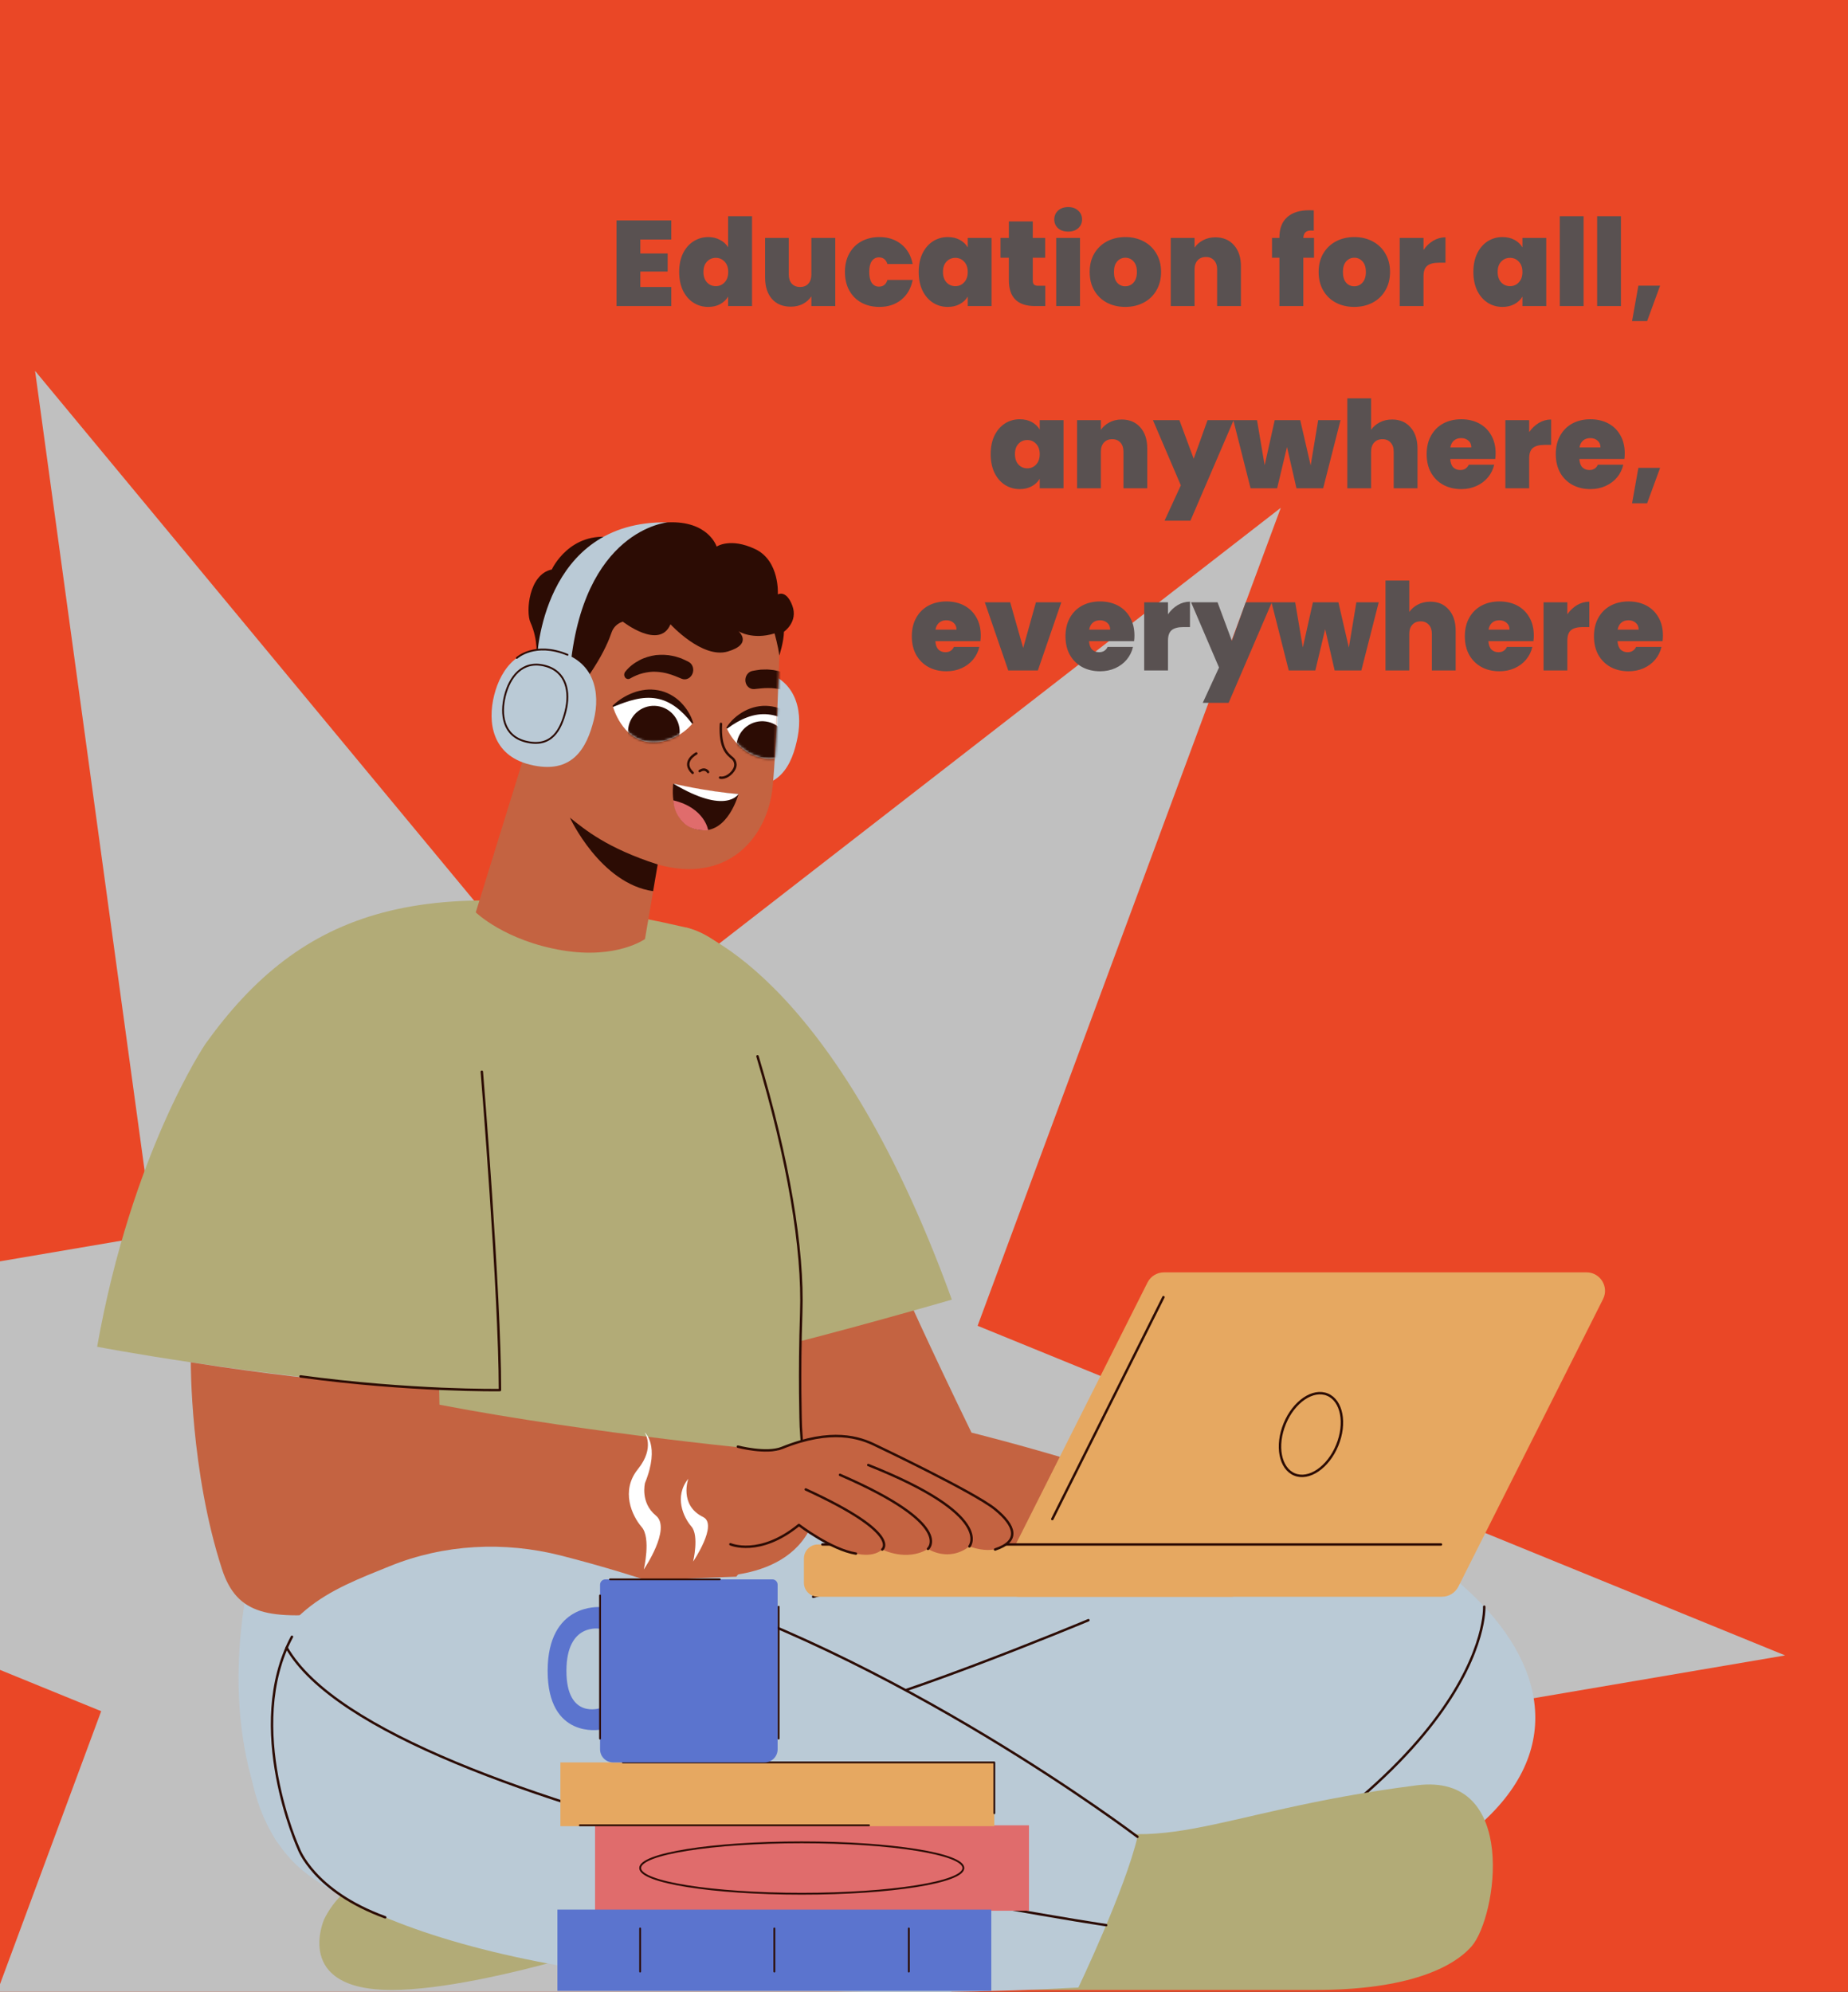 <svg width="761" height="820" viewBox="0 0 761 820" fill="none" xmlns="http://www.w3.org/2000/svg">
<rect x="0" y="0" width="761" height="820" fill="#333333" stroke="none"/>
<g clip-path="url(#clip0_3834_59580)">
<rect width="761" height="820" fill="#EA4726"/>
<path d="M14.441 152.68L243.65 429.179L527.427 209.046L402.577 545.796L735.106 681.487L381.047 741.739L429.799 1097.56L200.591 821.065L-83.186 1041.2L41.664 704.448L-290.865 568.756L63.194 508.505L14.441 152.68Z" fill="#C0C0C0"/>
<path d="M370.597 527.084C370.597 527.084 382.698 554.169 400.066 589.778C400.066 589.778 479.969 609.461 521.033 631.203C521.033 631.203 506.95 652.563 493.02 663.548C493.02 663.548 389.975 669.071 345.883 648.543C345.883 648.543 309.698 586.819 294.402 546.781C279.106 506.743 347.934 497.712 370.611 527.084H370.597Z" fill="#C46341"/>
<path d="M282.613 381.843C282.613 381.843 341.822 396.744 391.965 535.023C391.965 535.023 342.189 549.481 309.067 557.215C309.067 557.215 281.546 420.835 282.613 381.836V381.843Z" fill="#B2AB77"/>
<path d="M332.084 622.919C332.084 622.919 328.536 577.073 329.097 560.793C330.386 523.285 334.544 487.647 318.874 423.768C314.349 405.326 298.63 385.539 282.613 381.845C173.934 356.777 124.242 374.512 84.626 429.694C84.626 429.694 54.208 474.479 40 554.424C40 554.424 100.816 566.116 171.883 571.446L171.966 622.912C171.966 622.912 258.37 649.263 332.084 622.912V622.919Z" fill="#B2AB77"/>
<path d="M311.93 434.848C324.599 477.194 330.871 514.148 329.942 540.436C329.041 566.093 329.776 587.224 329.776 587.224L331.273 610.407" stroke="#2C0C04" stroke-linecap="round" stroke-linejoin="round"/>
<path d="M332.084 608.906C332.084 608.906 354.892 667.304 353.971 687.61C353.971 687.61 133.937 797.766 112.792 756.161C74.563 680.936 123.735 586.098 123.735 586.098L332.084 608.906Z" fill="#BACAD6"/>
<path d="M310.28 664.581C310.28 664.581 520.589 597.825 583.339 638.494C665.55 691.777 667.914 786.442 400.731 813.416C136.64 840.078 237.848 667.277 310.28 664.588V664.581Z" fill="#BACAD6"/>
<path d="M448.213 666.992C448.213 666.992 358.912 704.334 329.983 707.64" stroke="#2C0C04" stroke-linecap="round" stroke-linejoin="round"/>
<path d="M611.2 661.434C611.2 661.434 614.991 732.417 448.206 807.503" stroke="#2C0C04" stroke-linecap="round" stroke-linejoin="round"/>
<path d="M334.87 657.34C334.87 657.34 413.754 636.216 493.013 625.355" stroke="#2C0C04" stroke-linecap="round" stroke-linejoin="round"/>
<path d="M133.514 790.049C133.514 790.049 120.422 819.213 161.209 819.213C201.995 819.213 277.082 792.537 277.082 792.537C277.082 792.537 159.726 737.321 133.514 790.049Z" fill="#B2AB77"/>
<path d="M506.833 635.816H336.825C333.637 635.816 331.052 638.401 331.052 641.59V651.57C331.052 654.758 333.637 657.343 336.825 657.343H506.833C510.021 657.343 512.606 654.758 512.606 651.57V641.59C512.606 638.401 510.021 635.816 506.833 635.816Z" fill="#E6A861"/>
<path d="M593.771 657.343H419.75C414.094 657.343 410.421 651.383 412.965 646.33L472.533 527.983C473.823 525.419 476.449 523.797 479.318 523.797H653.339C658.995 523.797 662.668 529.757 660.124 534.81L600.556 653.157C599.267 655.721 596.64 657.336 593.771 657.336V657.343Z" fill="#E6A861"/>
<path d="M338.647 635.816H593.382" stroke="#2C0C04" stroke-linecap="round" stroke-linejoin="round"/>
<path d="M550.654 595.014C554.397 585.937 552.595 576.585 546.628 574.125C540.662 571.665 532.792 577.028 529.049 586.105C525.306 595.181 527.108 604.534 533.074 606.994C539.04 609.454 546.911 604.09 550.654 595.014Z" stroke="#2C0C04" stroke-linecap="round" stroke-linejoin="round"/>
<path d="M479.104 533.996L433.341 625.355" stroke="#2C0C04" stroke-linecap="round" stroke-linejoin="round"/>
<path d="M78.575 560.832C78.575 560.832 78.353 605.729 91.39 645.892C103.81 684.162 143.924 653.903 303.204 649.073C303.204 649.073 316.684 633.666 319.47 597.391C319.47 597.391 244.959 590.516 180.899 578.276C180.899 578.276 181.329 593.801 180.837 571.602C180.837 571.602 139.994 570.514 78.568 560.832H78.575Z" fill="#C46341"/>
<path d="M198.413 441.195C198.413 441.195 205.877 532.437 205.877 572.253C205.877 572.253 169.311 572.801 123.735 566.633" stroke="#2C0C04" stroke-linecap="round" stroke-linejoin="round"/>
<path d="M282.058 600.68L281.726 648.439C281.726 648.439 319.858 654.295 333.047 630.322C333.047 630.322 354.338 645.59 363.306 637.897C363.306 637.897 373.307 643.026 382.15 637.641C382.15 637.641 390.481 643.282 399.2 636.615C399.2 636.615 413.296 642.257 416.374 631.487C419.451 620.716 376.64 603.542 360.742 595.08C344.85 586.618 328.182 593.798 319.47 597.388C310.751 600.978 296.321 600.909 282.058 600.673V600.68Z" fill="#C46341"/>
<path d="M352.474 639.582C342.293 637.974 328.986 627.793 328.986 627.793C312.768 641.017 300.778 635.729 300.778 635.729" stroke="#2C0C04" stroke-linecap="round" stroke-linejoin="round"/>
<path d="M363.305 637.899C363.305 637.899 371.823 631.496 331.806 613.164" stroke="#2C0C04" stroke-linecap="round" stroke-linejoin="round"/>
<path d="M382.15 637.638C382.15 637.638 393.503 627.79 345.91 607.164" stroke="#2C0C04" stroke-linecap="round" stroke-linejoin="round"/>
<path d="M399.2 636.616C399.2 636.616 409.901 623.912 357.547 603.113" stroke="#2C0C04" stroke-linecap="round" stroke-linejoin="round"/>
<path d="M303.841 595.548C303.841 595.548 315.637 598.653 322.034 596.068C342.472 587.8 354.15 591.771 360.741 595.084C360.741 595.084 401.223 614.316 409.761 621.268C418.3 628.219 420.04 634.526 409.761 637.894" stroke="#2C0C04" stroke-linecap="round" stroke-linejoin="round"/>
<path d="M407.411 819.214H541.65C580.212 819.214 598.627 809.761 606.07 801.16C616.328 789.316 625.636 729.595 583.4 734.966C496.747 745.992 477.688 767.907 426.942 745.126L407.404 819.208L407.411 819.214Z" fill="#B2AB77"/>
<path d="M231.014 640.383C207.609 634.437 182.915 635.65 160.467 644.763C135.905 654.73 112.181 662.929 103.504 703.466C98.895 724.985 105.798 755.979 126.583 771.58C175.097 807.986 288.15 826.408 444.075 818.216C444.075 818.216 463.321 777.894 468.422 756.166C468.422 756.166 365.842 674.634 231.021 640.39L231.014 640.383Z" fill="#BACAD6"/>
<path d="M468.415 756.16C468.415 756.16 368.35 680.201 266.852 650.773" stroke="#2C0C04" stroke-linecap="round" stroke-linejoin="round"/>
<path d="M455.511 792.534C455.511 792.534 158.048 748.213 118.045 678.324" stroke="#2C0C04" stroke-linecap="round" stroke-linejoin="round"/>
<path d="M120.227 673.809C100.281 711.178 122.958 761.003 122.958 761.003C122.958 761.003 129.05 778.53 158.637 789.314" stroke="#2C0C04" stroke-linecap="round" stroke-linejoin="round"/>
<path d="M328.48 303.35C326.263 314.813 321.016 326.498 303.142 323.039C287.597 320.032 284.762 306.78 286.98 295.317C289.198 283.854 296.704 272.973 312.249 275.974C327.42 278.905 330.698 291.886 328.48 303.343V303.35Z" fill="#BACAD6"/>
<path d="M318.167 323.827C316.157 344.827 299.586 364.039 270.838 355.874L265.598 386.584C265.598 386.584 254.031 394.914 231.826 391.276C208.026 387.381 195.918 375.599 195.918 375.599L217.098 307.187C215.15 307.443 213.064 307.041 213.064 307.041C213.064 307.041 198.766 304.588 205.628 283.775C212.087 264.189 222.157 271.57 222.157 271.57L226.135 256.115C226.135 256.115 234.286 225.565 282.26 232.378C319.415 237.652 320.919 269.886 320.919 269.886C320.919 269.886 319.865 306.147 318.174 323.827H318.167Z" fill="#C46341"/>
<mask id="mask0_3834_59580" style="mask-type:luminance" maskUnits="userSpaceOnUse" x="301" y="269" width="20" height="17">
<path d="M320.911 269.888L320.371 285.385C320.371 285.385 301.603 286.958 301.014 279.466C301.014 279.466 303.003 267.524 320.911 269.888Z" fill="white"/>
</mask>
<g mask="url(#mask0_3834_59580)">
<path d="M334.045 287.367C332.978 284.858 331.536 283 329.762 281.282C328.009 279.591 325.93 278.295 323.733 277.297C321.501 276.43 319.158 275.8 316.809 275.668C315.624 275.536 314.466 275.668 313.288 275.668C312.131 275.807 310.987 275.98 309.844 276.202C307.959 276.569 306.669 278.53 306.974 280.582C307.259 282.515 308.853 283.839 310.62 283.673L310.904 283.645C312.761 283.465 314.591 283.208 316.393 283.257C318.202 283.215 319.962 283.472 321.702 283.867C323.448 284.255 325.105 284.99 326.713 285.891C328.293 286.771 329.894 288.067 331.107 289.307L331.322 289.529C332.001 290.222 333.068 290.174 333.72 289.418C334.212 288.843 334.316 288.025 334.038 287.367H334.045Z" fill="#2C0C04"/>
</g>
<mask id="mask1_3834_59580" style="mask-type:luminance" maskUnits="userSpaceOnUse" x="295" y="286" width="26" height="30">
<path d="M320.308 286.954C320.308 286.954 320.031 298.432 318.818 315.911C318.818 315.911 303.204 316.472 297.652 309.68C295.088 306.54 294.866 301.128 295.289 293.206C295.289 293.206 301.741 283.032 320.308 286.954Z" fill="white"/>
</mask>
<g mask="url(#mask1_3834_59580)">
<path d="M332.63 302.411C332.63 302.411 317.39 281.799 299.356 299.978C299.356 299.978 303.494 310.131 314.437 312.162C325.381 314.186 332.63 302.411 332.63 302.411Z" fill="white"/>
<mask id="mask2_3834_59580" style="mask-type:luminance" maskUnits="userSpaceOnUse" x="299" y="292" width="34" height="21">
<path d="M332.63 302.411C332.63 302.411 317.39 281.799 299.356 299.978C299.356 299.978 303.494 310.131 314.437 312.162C325.381 314.186 332.63 302.411 332.63 302.411Z" fill="white"/>
</mask>
<g mask="url(#mask2_3834_59580)">
<path d="M324.417 309.031C323.592 314.846 318.214 318.886 312.399 318.061C306.584 317.237 302.544 311.858 303.369 306.044C304.193 300.229 309.571 296.188 315.386 297.013C321.201 297.838 325.242 303.216 324.417 309.031Z" fill="#2C0C04"/>
</g>
<path d="M299.176 299.443C300.971 296.622 303.563 294.363 306.571 292.721C309.593 291.113 313.183 290.281 316.711 290.655C318.464 290.835 320.197 291.258 321.805 291.923C323.392 292.623 324.93 293.427 326.275 294.481C329.006 296.505 331.237 299.041 332.901 301.876C332.984 302.021 332.935 302.209 332.79 302.292C332.679 302.354 332.54 302.34 332.45 302.271C329.893 300.275 327.384 298.362 324.709 296.9C322.054 295.417 319.247 294.391 316.364 294.1C313.488 293.781 310.549 294.245 307.729 295.292C304.908 296.338 302.177 297.925 299.627 299.831L299.606 299.845C299.474 299.942 299.287 299.914 299.183 299.783C299.107 299.679 299.107 299.547 299.169 299.443H299.176Z" fill="#2C0C04"/>
</g>
<path d="M296.883 297.996C296.314 308.295 299.683 310.513 301.658 312.19C301.658 312.19 303.702 313.86 302.42 316.487C301.339 318.698 298.615 320.59 296.529 320.112" stroke="#2C0C04" stroke-linecap="round" stroke-linejoin="round"/>
<path d="M291.574 317.816C291.574 317.816 290.472 315.869 288.102 317.442" stroke="#2C0C04" stroke-linecap="round" stroke-linejoin="round"/>
<path d="M285.232 318.164C280.381 313.569 286.743 310.18 286.743 310.18" stroke="#2C0C04" stroke-linecap="round" stroke-linejoin="round"/>
<path d="M268.96 366.875C247.246 363.79 234.681 336.602 234.681 336.602C241.119 341.716 249.942 349.118 270.831 355.876L268.953 366.875H268.96Z" fill="#2C0C04"/>
<path d="M218.637 299.565C218.637 299.565 215.303 296.55 216.939 293.556C218.581 290.562 221.222 291.927 221.818 288.531" stroke="#2C0C04" stroke-linecap="round" stroke-linejoin="round"/>
<path d="M220.182 277.183C220.182 277.183 214.43 273.468 211.491 284.883" stroke="#2C0C04" stroke-linecap="round" stroke-linejoin="round"/>
<path d="M257.496 276.499C259.208 274.385 261.087 272.999 263.249 271.842C265.384 270.698 267.719 270.033 270.082 269.686C272.439 269.472 274.844 269.52 277.117 270.04C278.274 270.241 279.349 270.684 280.465 271.01C281.525 271.461 282.565 271.946 283.59 272.479C285.281 273.36 285.961 275.598 285.108 277.483C284.304 279.264 282.419 280.089 280.79 279.445L280.527 279.341C278.808 278.648 277.138 277.899 275.412 277.442C273.7 276.901 271.961 276.659 270.193 276.555C268.426 276.444 266.652 276.693 264.864 277.109C263.117 277.518 261.239 278.315 259.735 279.174L259.465 279.327C258.633 279.805 257.621 279.459 257.212 278.558C256.9 277.871 257.032 277.054 257.483 276.499H257.496Z" fill="#2C0C04"/>
<path d="M252.451 291.029C252.451 291.029 272.827 275.47 285.087 297.953C285.087 297.953 278.289 306.554 267.213 305.459C256.138 304.357 252.451 291.029 252.451 291.029Z" fill="white"/>
<mask id="mask3_3834_59580" style="mask-type:luminance" maskUnits="userSpaceOnUse" x="252" y="285" width="34" height="21">
<path d="M252.451 291.029C252.451 291.029 272.827 275.47 285.087 297.953C285.087 297.953 278.289 306.554 267.213 305.459C256.138 304.357 252.451 291.029 252.451 291.029Z" fill="white"/>
</mask>
<g mask="url(#mask3_3834_59580)">
<path d="M258.731 299.7C257.906 305.515 261.947 310.893 267.761 311.718C273.576 312.542 278.954 308.502 279.779 302.687C280.604 296.872 276.563 291.494 270.749 290.669C264.934 289.845 259.556 293.885 258.731 299.7Z" fill="#2C0C04"/>
</g>
<path d="M284.866 297.733C282.946 295.19 280.77 292.91 278.351 291.115C275.932 289.32 273.236 288.058 270.388 287.566C267.539 287.046 264.559 287.247 261.6 287.933C258.619 288.592 255.681 289.728 252.666 290.934C252.514 290.997 252.333 290.92 252.271 290.768C252.222 290.65 252.257 290.518 252.347 290.435C254.738 288.176 257.587 286.36 260.768 285.175C262.348 284.544 264.046 284.191 265.772 283.962C267.504 283.775 269.286 283.844 271.018 284.163C274.511 284.787 277.734 286.582 280.181 288.966C282.613 291.385 284.471 294.268 285.413 297.484C285.462 297.643 285.372 297.809 285.212 297.858C285.087 297.893 284.963 297.851 284.886 297.754L284.873 297.733H284.866Z" fill="#2C0C04"/>
<path d="M304.118 326.865C304.118 326.865 290.451 326.172 277.255 322.582C277.255 322.582 274.691 339.52 287.942 341.669C299.731 343.582 304.118 326.865 304.118 326.865Z" fill="#2C0C04"/>
<path d="M277.255 322.582C277.255 322.582 290.499 325.805 304.118 326.865C304.118 326.865 299.052 335.667 277.255 322.582Z" fill="white"/>
<path d="M291.629 341.794C291.629 341.794 290.313 332.611 277.297 329.492C277.297 329.492 277.214 334.947 281.864 339.091C285.704 342.508 291.629 341.794 291.629 341.794Z" fill="#E06C6C"/>
<path d="M274.996 215.039C291.754 214.276 295.116 225.012 295.116 225.012C295.116 225.012 300.702 221.193 310.959 226.031C321.216 230.868 320.308 244.709 320.308 244.709C320.308 244.709 323.76 242.616 326.269 249.311C328.778 256.006 322.831 260.074 322.831 260.074C322.741 264.343 320.911 269.888 320.911 269.888C320.475 266.055 318.957 260.76 318.957 260.76C309.829 263.56 304.125 259.866 304.125 259.866C304.125 259.866 310.204 265.112 299.683 268.21C289.162 271.308 276.105 257.004 276.105 257.004C271.572 267.732 256.484 255.922 256.484 255.922C254.301 256.567 252.582 258.203 251.848 260.358C250.822 263.373 248.743 268.363 244.737 274.614C242.235 278.516 240.662 281.379 235.72 283.721C229.885 286.493 228.076 274.614 220.875 270.886C220.875 270.886 221.81 263.692 218.407 256.172C216.515 251.993 217.659 236.441 227.23 234.444C227.23 234.444 234.611 218.289 252.756 221.366C252.756 221.366 258.231 215.801 274.996 215.039Z" fill="#2C0C04"/>
<path d="M274.997 215.039C274.997 215.039 239.734 217.846 234.681 276.603C234.681 276.603 227.778 271.211 221.139 271.114C221.139 271.114 222.941 214.103 274.997 215.039Z" fill="#BACAD6"/>
<path d="M244.495 296.482C241.653 307.799 235.769 319.186 218.117 314.751C202.758 310.89 200.658 297.5 203.5 286.183C206.341 274.865 214.436 264.4 229.795 268.26C244.779 272.023 247.343 285.157 244.501 296.482H244.495Z" fill="#BACAD6"/>
<path d="M232.907 292.689C231.001 300.292 227.224 307.978 216.475 305.282C207.125 302.932 206.037 294.026 207.943 286.424C209.849 278.821 214.964 271.717 224.313 274.066C233.434 276.36 234.813 285.093 232.9 292.689H232.907Z" stroke="#2C0C04" stroke-width="0.75" stroke-linecap="round" stroke-linejoin="round"/>
<path d="M212.829 270.851C212.829 270.851 220.273 263.982 233.704 269.561" stroke="#2C0C04" stroke-width="0.75" stroke-linecap="round" stroke-linejoin="round"/>
<path d="M423.72 751.434H245.049V786.6H423.72V751.434Z" fill="#E06C6C"/>
<path d="M408.209 786.129H229.538V819.576H408.209V786.129Z" fill="#5B74CE"/>
<path d="M409.443 725.543H230.771V751.796H409.443V725.543Z" fill="#E6A861"/>
<path d="M238.776 751.434H357.858" stroke="#2C0C04" stroke-width="0.75" stroke-linecap="round" stroke-linejoin="round"/>
<path d="M396.712 769.021C396.712 774.863 366.917 779.604 330.164 779.604C293.411 779.604 263.616 774.863 263.616 769.021C263.616 763.178 293.411 758.438 330.164 758.438C366.917 758.438 396.712 763.178 396.712 769.021Z" stroke="#2C0C04" stroke-width="0.75" stroke-linecap="round" stroke-linejoin="round"/>
<path d="M263.609 793.895V811.644" stroke="#2C0C04" stroke-width="0.75" stroke-linecap="round" stroke-linejoin="round"/>
<path d="M374.257 793.895V811.644" stroke="#2C0C04" stroke-width="0.75" stroke-linecap="round" stroke-linejoin="round"/>
<path d="M318.874 793.895V811.644" stroke="#2C0C04" stroke-width="0.75" stroke-linecap="round" stroke-linejoin="round"/>
<path d="M256.498 725.543H409.45V746.467" stroke="#2C0C04" stroke-width="0.75" stroke-linecap="round" stroke-linejoin="round"/>
<path d="M247.108 720.163V652.361C247.108 651.162 248.079 650.191 249.278 650.191H318.05C319.249 650.191 320.22 651.162 320.22 652.361V720.163C320.22 723.136 317.815 725.541 314.841 725.541H252.487C249.513 725.541 247.108 723.136 247.108 720.163Z" fill="#5B74CE"/>
<path d="M251.218 650.191H296.392" stroke="#2C0C04" stroke-width="0.75" stroke-linecap="round" stroke-linejoin="round"/>
<path d="M247.107 661.607C247.107 661.607 225.519 659.763 225.519 687.867C225.519 715.971 247.107 712.069 247.107 712.069V703.204C247.107 703.204 233.253 707.938 233.253 687.867C233.253 667.796 247.107 670.533 247.107 670.533V661.607Z" fill="#5B74CE"/>
<path d="M247.107 656.812V715.737" stroke="#2C0C04" stroke-width="0.75" stroke-linecap="round" stroke-linejoin="round"/>
<path d="M265.1 646.118C265.1 646.118 268.198 633.192 264.24 628.639C260.283 624.085 255.459 613.759 262.688 604.811C269.917 595.864 265.439 589.668 265.439 589.668C265.439 589.668 271.982 594.831 265.613 610.495C265.613 610.495 263.547 618.583 270.09 623.919C276.632 629.256 265.1 646.125 265.1 646.125V646.118Z" fill="white"/>
<path d="M289.544 624.528C295.802 627.584 285.427 642.853 285.427 642.853C285.427 642.853 287.984 632.179 284.72 628.423C281.456 624.667 277.478 616.142 283.445 608.754C283.445 608.754 279.494 619.614 289.551 624.521L289.544 624.528Z" fill="white"/>
<path d="M320.635 661.441V715.736" stroke="#2C0C04" stroke-width="0.75" stroke-linecap="round" stroke-linejoin="round"/>
<path d="M263.688 98.6V104.35H274.938V111.8H263.688V118.15H276.438V126H253.888V90.75H276.438V98.6H263.688ZM279.68 111.95C279.68 109.05 280.197 106.517 281.23 104.35C282.297 102.183 283.747 100.517 285.58 99.35C287.414 98.183 289.447 97.6 291.68 97.6C293.48 97.6 295.08 97.983 296.48 98.75C297.914 99.483 299.03 100.5 299.83 101.8V89H309.68V126H299.83V122.1C299.064 123.4 297.98 124.433 296.58 125.2C295.18 125.967 293.53 126.35 291.63 126.35C289.397 126.35 287.364 125.767 285.53 124.6C283.73 123.433 282.297 121.767 281.23 119.6C280.197 117.4 279.68 114.85 279.68 111.95ZM299.88 111.95C299.88 110.15 299.38 108.733 298.38 107.7C297.414 106.667 296.214 106.15 294.78 106.15C293.314 106.15 292.097 106.667 291.13 107.7C290.164 108.7 289.68 110.117 289.68 111.95C289.68 113.75 290.164 115.183 291.13 116.25C292.097 117.283 293.314 117.8 294.78 117.8C296.214 117.8 297.414 117.283 298.38 116.25C299.38 115.217 299.88 113.783 299.88 111.95ZM343.965 97.95V126H334.115V122C333.282 123.267 332.132 124.3 330.665 125.1C329.198 125.867 327.515 126.25 325.615 126.25C322.348 126.25 319.765 125.183 317.865 123.05C315.998 120.883 315.065 117.95 315.065 114.25V97.95H324.815V113C324.815 114.6 325.232 115.867 326.065 116.8C326.932 117.7 328.065 118.15 329.465 118.15C330.898 118.15 332.032 117.7 332.865 116.8C333.698 115.867 334.115 114.6 334.115 113V97.95H343.965ZM347.942 111.95C347.942 109.05 348.542 106.517 349.742 104.35C350.942 102.183 352.609 100.517 354.742 99.35C356.909 98.183 359.376 97.6 362.142 97.6C365.709 97.6 368.709 98.583 371.142 100.55C373.576 102.483 375.142 105.2 375.842 108.7H365.442C364.842 106.867 363.676 105.95 361.942 105.95C360.709 105.95 359.726 106.467 358.992 107.5C358.292 108.5 357.942 109.983 357.942 111.95C357.942 113.917 358.292 115.417 358.992 116.45C359.726 117.483 360.709 118 361.942 118C363.709 118 364.876 117.083 365.442 115.25H375.842C375.142 118.717 373.576 121.433 371.142 123.4C368.709 125.367 365.709 126.35 362.142 126.35C359.376 126.35 356.909 125.767 354.742 124.6C352.609 123.433 350.942 121.767 349.742 119.6C348.542 117.433 347.942 114.883 347.942 111.95ZM378.313 111.95C378.313 109.05 378.83 106.517 379.863 104.35C380.93 102.183 382.363 100.517 384.163 99.35C385.997 98.183 388.03 97.6 390.263 97.6C392.197 97.6 393.863 97.983 395.263 98.75C396.663 99.517 397.747 100.55 398.513 101.85V97.95H408.313V126H398.513V122.1C397.747 123.4 396.647 124.433 395.213 125.2C393.813 125.967 392.163 126.35 390.263 126.35C388.03 126.35 385.997 125.767 384.163 124.6C382.363 123.433 380.93 121.767 379.863 119.6C378.83 117.4 378.313 114.85 378.313 111.95ZM398.513 111.95C398.513 110.15 398.013 108.733 397.013 107.7C396.047 106.667 394.847 106.15 393.413 106.15C391.947 106.15 390.73 106.667 389.763 107.7C388.797 108.7 388.313 110.117 388.313 111.95C388.313 113.75 388.797 115.183 389.763 116.25C390.73 117.283 391.947 117.8 393.413 117.8C394.847 117.8 396.047 117.283 397.013 116.25C398.013 115.217 398.513 113.783 398.513 111.95ZM430.448 117.65V126H426.198C419.031 126 415.448 122.45 415.448 115.35V106.1H411.998V97.95H415.448V91.15H425.298V97.95H430.398V106.1H425.298V115.5C425.298 116.267 425.464 116.817 425.798 117.15C426.164 117.483 426.764 117.65 427.598 117.65H430.448ZM439.893 95.35C438.159 95.35 436.759 94.883 435.693 93.95C434.659 92.983 434.143 91.783 434.143 90.35C434.143 88.883 434.659 87.667 435.693 86.7C436.759 85.733 438.159 85.25 439.893 85.25C441.593 85.25 442.959 85.733 443.993 86.7C445.059 87.667 445.593 88.883 445.593 90.35C445.593 91.783 445.059 92.983 443.993 93.95C442.959 94.883 441.593 95.35 439.893 95.35ZM444.743 97.95V126H434.943V97.95H444.743ZM463.373 126.35C460.573 126.35 458.057 125.767 455.823 124.6C453.623 123.433 451.89 121.767 450.623 119.6C449.357 117.433 448.723 114.883 448.723 111.95C448.723 109.05 449.357 106.517 450.623 104.35C451.923 102.183 453.673 100.517 455.873 99.35C458.107 98.183 460.623 97.6 463.423 97.6C466.223 97.6 468.723 98.183 470.923 99.35C473.157 100.517 474.907 102.183 476.173 104.35C477.473 106.517 478.123 109.05 478.123 111.95C478.123 114.85 477.473 117.4 476.173 119.6C474.907 121.767 473.157 123.433 470.923 124.6C468.69 125.767 466.173 126.35 463.373 126.35ZM463.373 117.85C464.74 117.85 465.873 117.35 466.773 116.35C467.707 115.317 468.173 113.85 468.173 111.95C468.173 110.05 467.707 108.6 466.773 107.6C465.873 106.6 464.757 106.1 463.423 106.1C462.09 106.1 460.973 106.6 460.073 107.6C459.173 108.6 458.723 110.05 458.723 111.95C458.723 113.883 459.157 115.35 460.023 116.35C460.89 117.35 462.007 117.85 463.373 117.85ZM500.461 97.7C503.694 97.7 506.261 98.783 508.161 100.95C510.061 103.083 511.011 105.983 511.011 109.65V126H501.211V110.95C501.211 109.35 500.794 108.1 499.961 107.2C499.127 106.267 498.011 105.8 496.611 105.8C495.144 105.8 493.994 106.267 493.161 107.2C492.327 108.1 491.911 109.35 491.911 110.95V126H482.111V97.95H491.911V101.95C492.777 100.683 493.944 99.667 495.411 98.9C496.877 98.1 498.561 97.7 500.461 97.7ZM541.108 106.1H536.708V126H526.858V106.1H523.808V97.95H526.858V97.7C526.858 94.1 527.908 91.35 530.008 89.45C532.142 87.517 535.192 86.55 539.158 86.55C539.958 86.55 540.575 86.567 541.008 86.6V94.95C540.742 94.917 540.375 94.9 539.908 94.9C538.842 94.9 538.058 95.15 537.558 95.65C537.058 96.117 536.775 96.883 536.708 97.95H541.108V106.1ZM557.661 126.35C554.861 126.35 552.344 125.767 550.111 124.6C547.911 123.433 546.177 121.767 544.911 119.6C543.644 117.433 543.011 114.883 543.011 111.95C543.011 109.05 543.644 106.517 544.911 104.35C546.211 102.183 547.961 100.517 550.161 99.35C552.394 98.183 554.911 97.6 557.711 97.6C560.511 97.6 563.011 98.183 565.211 99.35C567.444 100.517 569.194 102.183 570.461 104.35C571.761 106.517 572.411 109.05 572.411 111.95C572.411 114.85 571.761 117.4 570.461 119.6C569.194 121.767 567.444 123.433 565.211 124.6C562.977 125.767 560.461 126.35 557.661 126.35ZM557.661 117.85C559.027 117.85 560.161 117.35 561.061 116.35C561.994 115.317 562.461 113.85 562.461 111.95C562.461 110.05 561.994 108.6 561.061 107.6C560.161 106.6 559.044 106.1 557.711 106.1C556.377 106.1 555.261 106.6 554.361 107.6C553.461 108.6 553.011 110.05 553.011 111.95C553.011 113.883 553.444 115.35 554.311 116.35C555.177 117.35 556.294 117.85 557.661 117.85ZM586.198 102.9C587.298 101.3 588.631 100.033 590.198 99.1C591.764 98.167 593.448 97.7 595.248 97.7V108.15H592.498C590.364 108.15 588.781 108.567 587.748 109.4C586.714 110.233 586.198 111.683 586.198 113.75V126H576.398V97.95H586.198V102.9ZM606.731 111.95C606.731 109.05 607.248 106.517 608.281 104.35C609.348 102.183 610.781 100.517 612.581 99.35C614.415 98.183 616.448 97.6 618.681 97.6C620.615 97.6 622.281 97.983 623.681 98.75C625.081 99.517 626.165 100.55 626.931 101.85V97.95H636.731V126H626.931V122.1C626.165 123.4 625.065 124.433 623.631 125.2C622.231 125.967 620.581 126.35 618.681 126.35C616.448 126.35 614.415 125.767 612.581 124.6C610.781 123.433 609.348 121.767 608.281 119.6C607.248 117.4 606.731 114.85 606.731 111.95ZM626.931 111.95C626.931 110.15 626.431 108.733 625.431 107.7C624.465 106.667 623.265 106.15 621.831 106.15C620.365 106.15 619.148 106.667 618.181 107.7C617.215 108.7 616.731 110.117 616.731 111.95C616.731 113.75 617.215 115.183 618.181 116.25C619.148 117.283 620.365 117.8 621.831 117.8C623.265 117.8 624.465 117.283 625.431 116.25C626.431 115.217 626.931 113.783 626.931 111.95ZM652.116 89V126H642.316V89H652.116ZM667.496 89V126H657.696V89H667.496ZM683.627 117.6L678.277 132.2H672.077L674.677 117.6H683.627ZM407.952 186.95C407.952 184.05 408.469 181.517 409.502 179.35C410.569 177.183 412.002 175.517 413.802 174.35C415.635 173.183 417.669 172.6 419.902 172.6C421.835 172.6 423.502 172.983 424.902 173.75C426.302 174.517 427.385 175.55 428.152 176.85V172.95H437.952V201H428.152V197.1C427.385 198.4 426.285 199.433 424.852 200.2C423.452 200.967 421.802 201.35 419.902 201.35C417.669 201.35 415.635 200.767 413.802 199.6C412.002 198.433 410.569 196.767 409.502 194.6C408.469 192.4 407.952 189.85 407.952 186.95ZM428.152 186.95C428.152 185.15 427.652 183.733 426.652 182.7C425.685 181.667 424.485 181.15 423.052 181.15C421.585 181.15 420.369 181.667 419.402 182.7C418.435 183.7 417.952 185.117 417.952 186.95C417.952 188.75 418.435 190.183 419.402 191.25C420.369 192.283 421.585 192.8 423.052 192.8C424.485 192.8 425.685 192.283 426.652 191.25C427.652 190.217 428.152 188.783 428.152 186.95ZM461.886 172.7C465.12 172.7 467.686 173.783 469.586 175.95C471.486 178.083 472.436 180.983 472.436 184.65V201H462.636V185.95C462.636 184.35 462.22 183.1 461.386 182.2C460.553 181.267 459.436 180.8 458.036 180.8C456.57 180.8 455.42 181.267 454.586 182.2C453.753 183.1 453.336 184.35 453.336 185.95V201H443.536V172.95H453.336V176.95C454.203 175.683 455.37 174.667 456.836 173.9C458.303 173.1 459.986 172.7 461.886 172.7ZM508.014 172.95L490.214 214.35H479.564L486.264 199.8L474.764 172.95H485.664L491.564 188.85L497.264 172.95H508.014ZM552.027 172.95L544.877 201H533.877L529.977 184L525.927 201H514.977L507.877 172.95H517.627L520.777 191.55L524.927 172.95H535.427L539.727 191.6L542.827 172.95H552.027ZM573.266 172.7C576.466 172.7 578.999 173.783 580.866 175.95C582.766 178.083 583.716 180.983 583.716 184.65V201H573.916V185.95C573.916 184.35 573.499 183.1 572.666 182.2C571.832 181.267 570.716 180.8 569.316 180.8C567.849 180.8 566.699 181.267 565.866 182.2C565.032 183.1 564.616 184.35 564.616 185.95V201H554.816V164H564.616V176.95C565.482 175.683 566.649 174.667 568.116 173.9C569.616 173.1 571.332 172.7 573.266 172.7ZM615.893 186.65C615.893 187.417 615.843 188.183 615.743 188.95H597.193C597.293 190.483 597.71 191.633 598.443 192.4C599.21 193.133 600.176 193.5 601.343 193.5C602.976 193.5 604.143 192.767 604.843 191.3H615.293C614.86 193.233 614.01 194.967 612.743 196.5C611.51 198 609.943 199.183 608.043 200.05C606.143 200.917 604.043 201.35 601.743 201.35C598.976 201.35 596.51 200.767 594.343 199.6C592.21 198.433 590.526 196.767 589.293 194.6C588.093 192.433 587.493 189.883 587.493 186.95C587.493 184.017 588.093 181.483 589.293 179.35C590.493 177.183 592.16 175.517 594.293 174.35C596.46 173.183 598.943 172.6 601.743 172.6C604.51 172.6 606.96 173.167 609.093 174.3C611.226 175.433 612.893 177.067 614.093 179.2C615.293 181.3 615.893 183.783 615.893 186.65ZM605.893 184.2C605.893 183 605.493 182.067 604.693 181.4C603.893 180.7 602.893 180.35 601.693 180.35C600.493 180.35 599.51 180.683 598.743 181.35C597.976 181.983 597.476 182.933 597.243 184.2H605.893ZM629.704 177.9C630.804 176.3 632.137 175.033 633.704 174.1C635.27 173.167 636.954 172.7 638.754 172.7V183.15H636.004C633.87 183.15 632.287 183.567 631.254 184.4C630.22 185.233 629.704 186.683 629.704 188.75V201H619.904V172.95H629.704V177.9ZM669.067 186.65C669.067 187.417 669.017 188.183 668.917 188.95H650.367C650.467 190.483 650.883 191.633 651.617 192.4C652.383 193.133 653.35 193.5 654.517 193.5C656.15 193.5 657.317 192.767 658.017 191.3H668.467C668.033 193.233 667.183 194.967 665.917 196.5C664.683 198 663.117 199.183 661.217 200.05C659.317 200.917 657.217 201.35 654.917 201.35C652.15 201.35 649.683 200.767 647.517 199.6C645.383 198.433 643.7 196.767 642.467 194.6C641.267 192.433 640.667 189.883 640.667 186.95C640.667 184.017 641.267 181.483 642.467 179.35C643.667 177.183 645.333 175.517 647.467 174.35C649.633 173.183 652.117 172.6 654.917 172.6C657.683 172.6 660.133 173.167 662.267 174.3C664.4 175.433 666.067 177.067 667.267 179.2C668.467 181.3 669.067 183.783 669.067 186.65ZM659.067 184.2C659.067 183 658.667 182.067 657.867 181.4C657.067 180.7 656.067 180.35 654.867 180.35C653.667 180.35 652.683 180.683 651.917 181.35C651.15 181.983 650.65 182.933 650.417 184.2H659.067ZM683.627 192.6L678.277 207.2H672.077L674.677 192.6H683.627ZM403.881 261.65C403.881 262.417 403.831 263.183 403.731 263.95H385.181C385.281 265.483 385.698 266.633 386.431 267.4C387.198 268.133 388.165 268.5 389.331 268.5C390.965 268.5 392.131 267.767 392.831 266.3H403.281C402.848 268.233 401.998 269.967 400.731 271.5C399.498 273 397.931 274.183 396.031 275.05C394.131 275.917 392.031 276.35 389.731 276.35C386.965 276.35 384.498 275.767 382.331 274.6C380.198 273.433 378.515 271.767 377.281 269.6C376.081 267.433 375.481 264.883 375.481 261.95C375.481 259.017 376.081 256.483 377.281 254.35C378.481 252.183 380.148 250.517 382.281 249.35C384.448 248.183 386.931 247.6 389.731 247.6C392.498 247.6 394.948 248.167 397.081 249.3C399.215 250.433 400.881 252.067 402.081 254.2C403.281 256.3 403.881 258.783 403.881 261.65ZM393.881 259.2C393.881 258 393.481 257.067 392.681 256.4C391.881 255.7 390.881 255.35 389.681 255.35C388.481 255.35 387.498 255.683 386.731 256.35C385.965 256.983 385.465 257.933 385.231 259.2H393.881ZM421.342 266.75L426.592 247.95H437.042L427.392 276H415.192L405.542 247.95H415.992L421.342 266.75ZM467.163 261.65C467.163 262.417 467.113 263.183 467.013 263.95H448.463C448.563 265.483 448.979 266.633 449.713 267.4C450.479 268.133 451.446 268.5 452.613 268.5C454.246 268.5 455.413 267.767 456.113 266.3H466.563C466.129 268.233 465.279 269.967 464.013 271.5C462.779 273 461.213 274.183 459.313 275.05C457.413 275.917 455.313 276.35 453.013 276.35C450.246 276.35 447.779 275.767 445.613 274.6C443.479 273.433 441.796 271.767 440.563 269.6C439.363 267.433 438.763 264.883 438.763 261.95C438.763 259.017 439.363 256.483 440.563 254.35C441.763 252.183 443.429 250.517 445.563 249.35C447.729 248.183 450.213 247.6 453.013 247.6C455.779 247.6 458.229 248.167 460.363 249.3C462.496 250.433 464.163 252.067 465.363 254.2C466.563 256.3 467.163 258.783 467.163 261.65ZM457.163 259.2C457.163 258 456.763 257.067 455.963 256.4C455.163 255.7 454.163 255.35 452.963 255.35C451.763 255.35 450.779 255.683 450.013 256.35C449.246 256.983 448.746 257.933 448.513 259.2H457.163ZM480.973 252.9C482.073 251.3 483.406 250.033 484.973 249.1C486.54 248.167 488.223 247.7 490.023 247.7V258.15H487.273C485.14 258.15 483.556 258.567 482.523 259.4C481.49 260.233 480.973 261.683 480.973 263.75V276H471.173V247.95H480.973V252.9ZM523.736 247.95L505.936 289.35H495.286L501.986 274.8L490.486 247.95H501.386L507.286 263.85L512.986 247.95H523.736ZM567.75 247.95L560.6 276H549.6L545.7 259L541.65 276H530.7L523.6 247.95H533.35L536.5 266.55L540.65 247.95H551.15L555.45 266.6L558.55 247.95H567.75ZM588.988 247.7C592.188 247.7 594.722 248.783 596.588 250.95C598.488 253.083 599.438 255.983 599.438 259.65V276H589.638V260.95C589.638 259.35 589.222 258.1 588.388 257.2C587.555 256.267 586.438 255.8 585.038 255.8C583.572 255.8 582.422 256.267 581.588 257.2C580.755 258.1 580.338 259.35 580.338 260.95V276H570.538V239H580.338V251.95C581.205 250.683 582.372 249.667 583.838 248.9C585.338 248.1 587.055 247.7 588.988 247.7ZM631.616 261.65C631.616 262.417 631.566 263.183 631.466 263.95H612.916C613.016 265.483 613.432 266.633 614.166 267.4C614.932 268.133 615.899 268.5 617.066 268.5C618.699 268.5 619.866 267.767 620.566 266.3H631.016C630.582 268.233 629.732 269.967 628.466 271.5C627.232 273 625.666 274.183 623.766 275.05C621.866 275.917 619.766 276.35 617.466 276.35C614.699 276.35 612.232 275.767 610.066 274.6C607.932 273.433 606.249 271.767 605.016 269.6C603.816 267.433 603.216 264.883 603.216 261.95C603.216 259.017 603.816 256.483 605.016 254.35C606.216 252.183 607.882 250.517 610.016 249.35C612.182 248.183 614.666 247.6 617.466 247.6C620.232 247.6 622.682 248.167 624.816 249.3C626.949 250.433 628.616 252.067 629.816 254.2C631.016 256.3 631.616 258.783 631.616 261.65ZM621.616 259.2C621.616 258 621.216 257.067 620.416 256.4C619.616 255.7 618.616 255.35 617.416 255.35C616.216 255.35 615.232 255.683 614.466 256.35C613.699 256.983 613.199 257.933 612.966 259.2H621.616ZM645.426 252.9C646.526 251.3 647.86 250.033 649.426 249.1C650.993 248.167 652.676 247.7 654.476 247.7V258.15H651.726C649.593 258.15 648.01 258.567 646.976 259.4C645.943 260.233 645.426 261.683 645.426 263.75V276H635.626V247.95H645.426V252.9ZM684.789 261.65C684.789 262.417 684.739 263.183 684.639 263.95H666.089C666.189 265.483 666.606 266.633 667.339 267.4C668.106 268.133 669.073 268.5 670.239 268.5C671.873 268.5 673.039 267.767 673.739 266.3H684.189C683.756 268.233 682.906 269.967 681.639 271.5C680.406 273 678.839 274.183 676.939 275.05C675.039 275.917 672.939 276.35 670.639 276.35C667.873 276.35 665.406 275.767 663.239 274.6C661.106 273.433 659.423 271.767 658.189 269.6C656.989 267.433 656.389 264.883 656.389 261.95C656.389 259.017 656.989 256.483 658.189 254.35C659.389 252.183 661.056 250.517 663.189 249.35C665.356 248.183 667.839 247.6 670.639 247.6C673.406 247.6 675.856 248.167 677.989 249.3C680.123 250.433 681.789 252.067 682.989 254.2C684.189 256.3 684.789 258.783 684.789 261.65ZM674.789 259.2C674.789 258 674.389 257.067 673.589 256.4C672.789 255.7 671.789 255.35 670.589 255.35C669.389 255.35 668.406 255.683 667.639 256.35C666.873 256.983 666.373 257.933 666.139 259.2H674.789Z" fill="#595151"/>
</g>
<defs>
<clipPath id="clip0_3834_59580">
<rect width="761" height="820" fill="white"/>
</clipPath>
</defs>
</svg>
